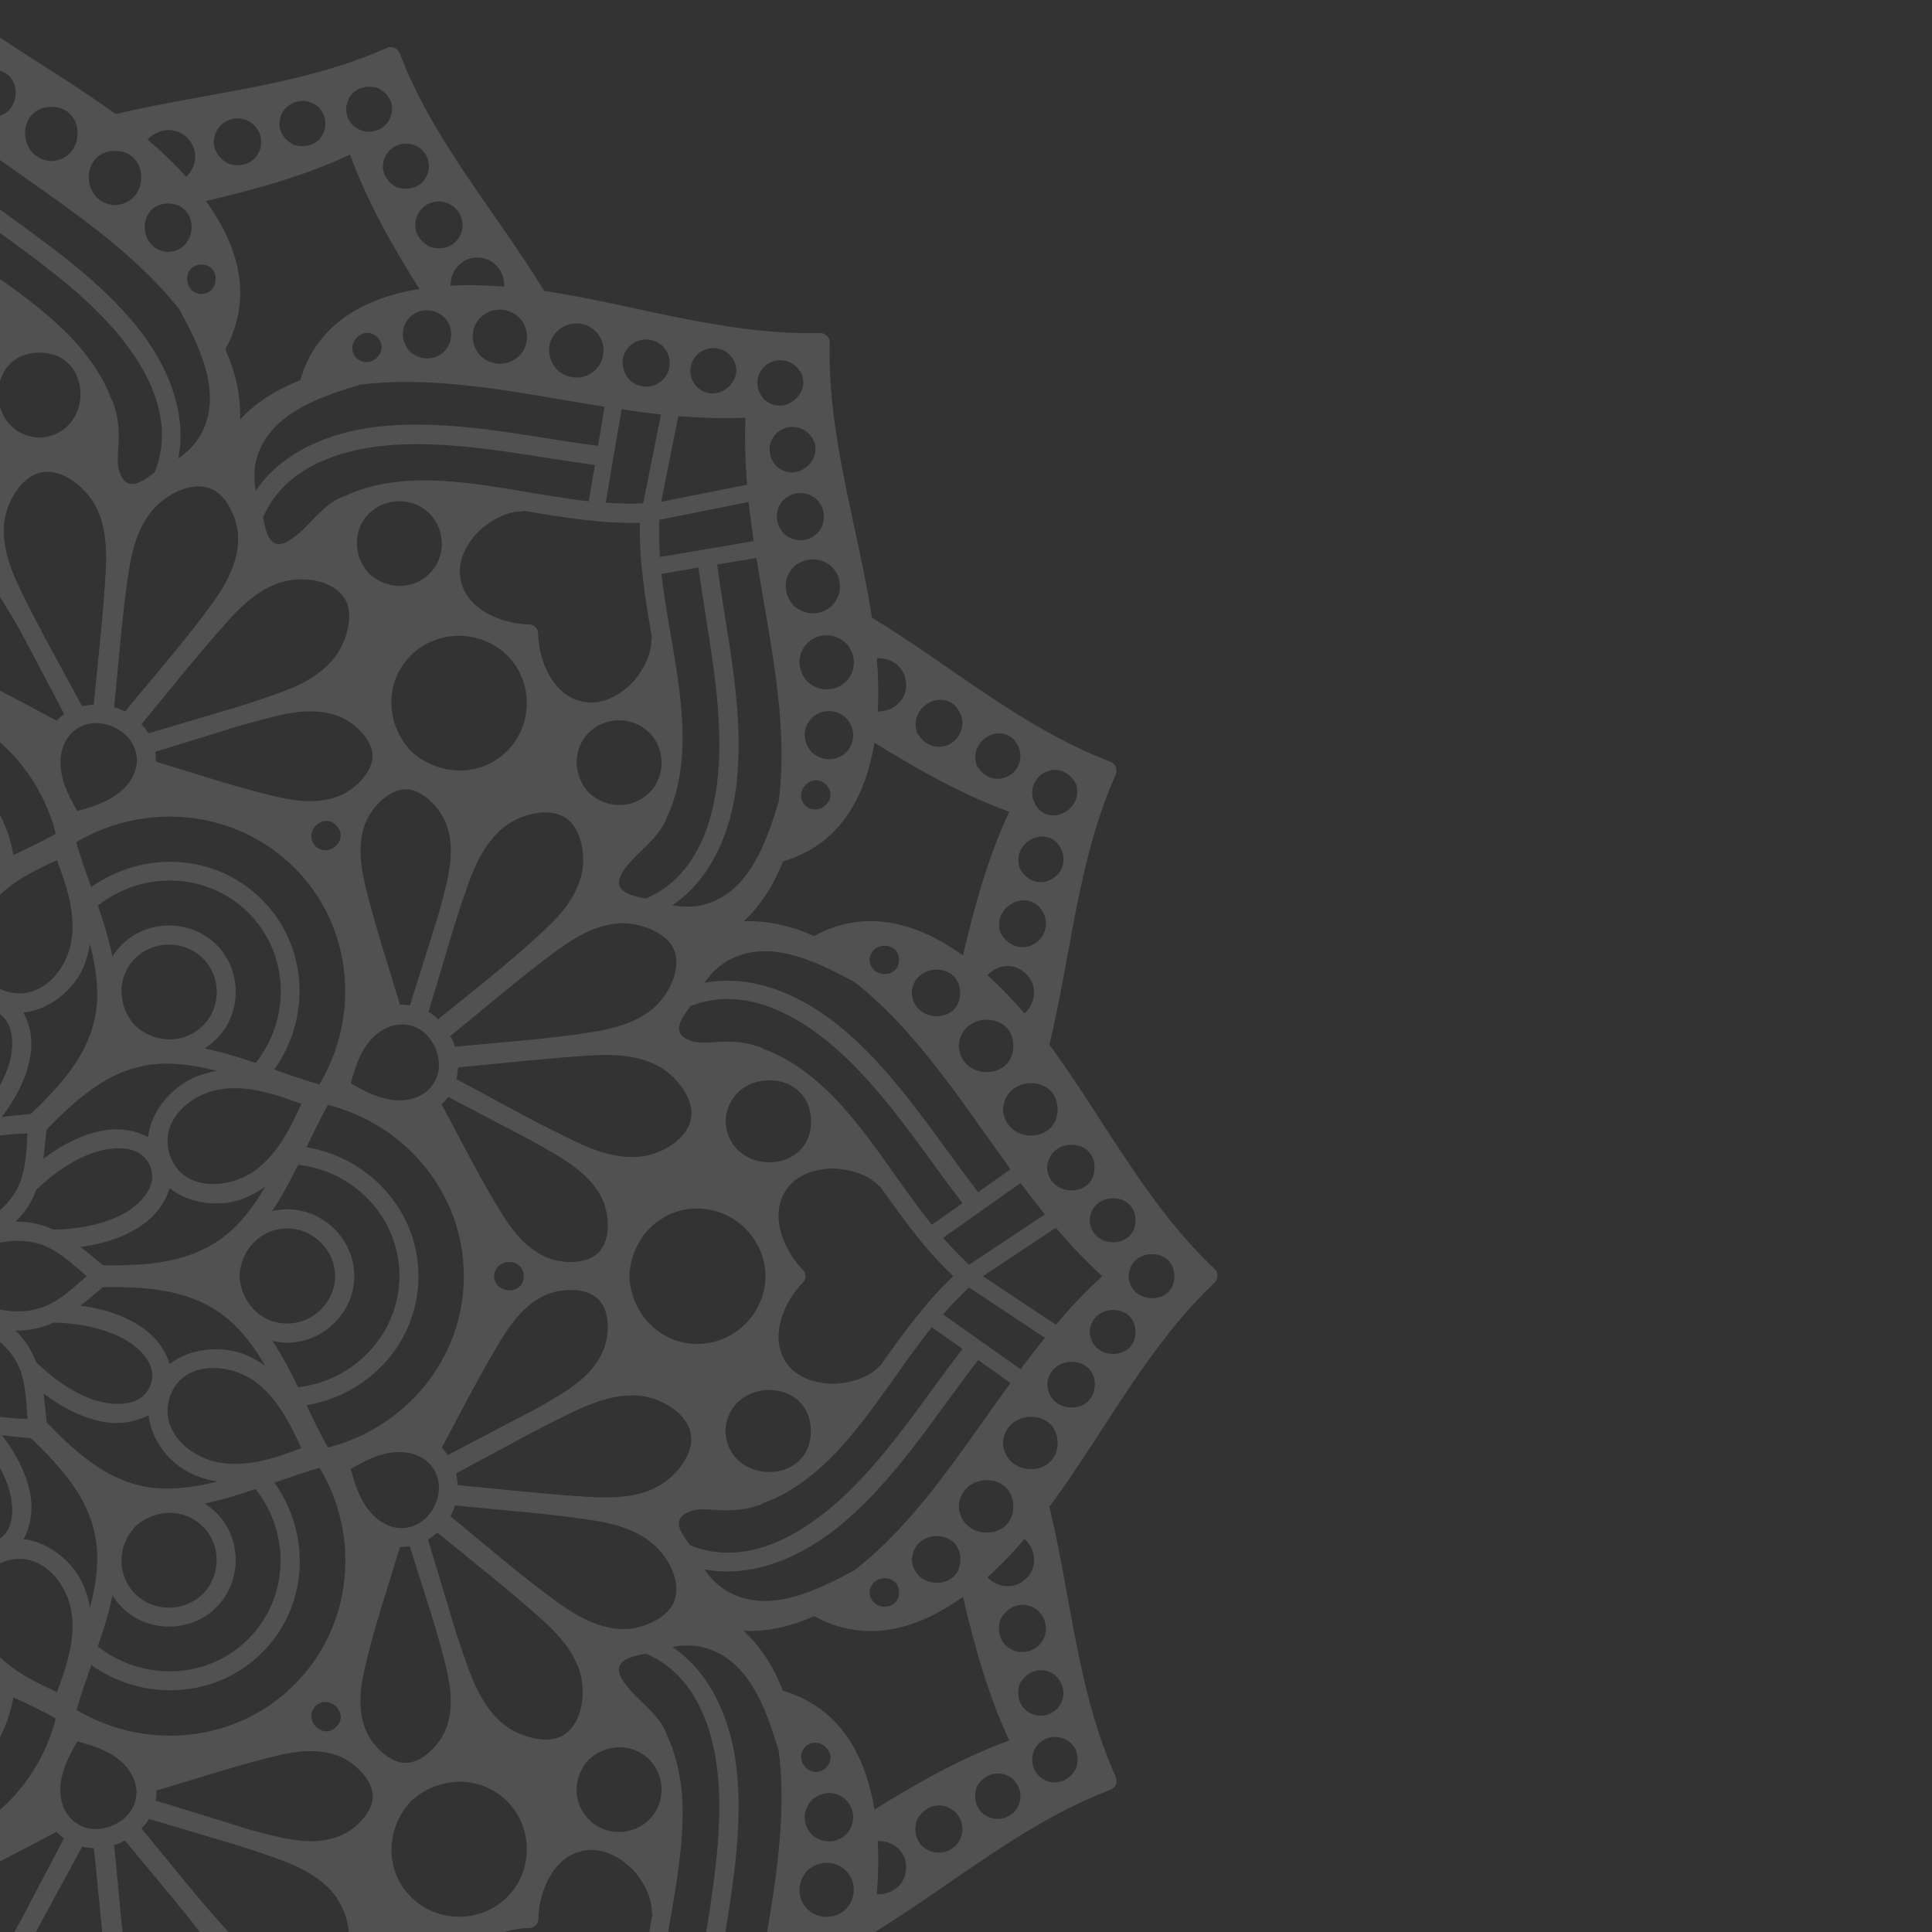 <?xml version="1.0" encoding="iso-8859-1"?>
<!-- Generator: Adobe Illustrator 19.0.0, SVG Export Plug-In . SVG Version: 6.00 Build 0)  -->
<svg version="1.1" id="Capa_1" xmlns="http://www.w3.org/2000/svg" xmlns:xlink="http://www.w3.org/1999/xlink" x="0px" y="0px"
	 viewBox="0 0 512 512" style="enable-background:new 0 0 512 512;" xml:space="preserve">
<rect x="0" y="0" width="512" height="512" fill="#333333" stroke="none"/>
<path opacity="0.15" d="M-30.876 690.361C-30.069 690.361 -29.387 690.113 -28.953 689.617C-11.829 671.563 10.754 660.519 30.67 645.939C54.494 651.709 79.621 653.322 102.266 663.373C103.879 664.056 105.368 663.497 105.988 661.884C114.86 638.805 131.426 619.944 144.206 599.098C168.651 595.437 192.413 587.31 217.354 587.93C218.719 587.992 219.897 586.751 219.897 585.387C219.215 560.508 227.342 536.808 231.065 512.487C252.035 499.769 270.958 483.204 294.099 474.394C295.713 473.773 296.333 472.284 295.588 470.671C285.476 448.15 283.863 423.085 278.093 399.323C292.735 379.532 303.84 357.01 321.894 339.887C322.887 338.956 322.887 337.219 321.894 336.288C303.778 319.227 292.672 296.706 278.093 276.852C283.863 253.09 285.538 228.087 295.588 205.504C296.271 203.891 295.713 202.402 294.099 201.782C270.958 192.972 252.035 176.407 231.065 163.688C227.342 139.368 219.215 115.668 219.897 90.789C219.959 89.424 218.719 88.245 217.354 88.245C192.413 88.927 168.589 80.8 144.206 77.078C131.426 56.169 114.798 37.309 105.988 14.291C105.368 12.678 103.879 12.058 102.266 12.802C79.621 22.853 54.556 24.528 30.67 30.236C10.816 15.842 -11.829 4.799 -28.953 -13.255C-29.387 -13.752 -30.069 -14 -30.752 -14C-30.752 -14 -30.814 -14 -30.876 -14H-31V690.361H-30.876ZM-15.862 668.709C-23.741 668.709 -23.679 657.045 -15.862 656.611C-8.107 656.983 -8.044 668.709 -15.862 668.709ZM-10.092 433.136C-9.285 435.245 -8.169 437.169 -6.928 438.844C-10.154 436.982 -13.194 434.873 -15.986 432.453C-26.905 422.899 -28.084 409.622 -27.774 395.973C-26.099 393.987 -24.424 392.002 -22.935 390.079C-22.128 396.159 -20.205 402.239 -16.606 407.078C-14.373 410.056 -11.023 412.538 -7.362 413.593C-11.581 418.928 -12.511 426.932 -10.092 433.136ZM-14.869 400.129C-17.351 394.794 -18.281 388.838 -18.405 383.068C-18.405 383.006 -18.405 382.944 -18.405 382.944C-17.041 379.966 -16.172 376.678 -16.296 372.955C-13.752 375.623 -10.898 377.298 -7.796 378.415C-7.734 378.477 -7.672 378.601 -7.61 378.663C-3.826 382.572 -0.662 386.977 1.448 392.002C3.619 397.089 4.984 405.837 -1.53 408.567C-7.424 410.925 -12.636 404.845 -14.869 400.129ZM-7.424 262.831C-10.96 263.824 -14.187 266.181 -16.42 269.035C-20.143 273.874 -22.066 280.078 -22.935 286.283C-24.486 284.297 -26.099 282.374 -27.774 280.389C-28.022 266.739 -26.843 253.525 -15.986 243.908C-13.194 241.426 -10.154 239.379 -6.928 237.456C-8.045 239.007 -8.975 240.62 -9.782 242.481C-12.387 248.747 -11.767 257.247 -7.424 262.831ZM-18.405 293.293C-18.281 287.896 -17.413 282.56 -15.365 277.535C-13.318 272.447 -8.044 265.25 -1.53 267.918C4.364 270.338 3.805 278.279 2.006 283.181C0.021 288.702 -3.577 293.604 -7.61 297.76C-7.672 297.822 -7.734 297.947 -7.796 298.009C-10.836 299.125 -13.69 300.863 -16.296 303.468C-16.172 299.684 -17.041 296.458 -18.405 293.48C-18.405 293.417 -18.405 293.355 -18.405 293.293ZM172.746 168.899C172.683 169.148 172.621 169.396 172.621 169.644C172.621 173.242 170.76 177.151 168.03 180.439C164.804 183.976 160.275 186.457 155.994 186.147C146.998 185.527 142.717 175.538 142.593 167.783C142.593 166.542 141.538 165.549 140.298 165.487C132.48 165.363 122.492 161.082 121.871 152.148C121.561 147.743 124.105 143.152 127.827 139.926C131.053 137.258 134.838 135.521 138.374 135.521C138.622 135.521 138.871 135.459 139.119 135.397C149.232 137.134 159.282 138.809 169.581 138.561C169.333 148.798 171.07 158.849 172.746 168.899ZM247.506 282.002C254.579 290.998 261.031 300.552 267.794 309.859C264.94 311.906 262.086 313.891 259.232 315.939C247.94 301.359 238.076 285.29 223.868 273.13C213.445 264.196 200.044 257.93 186.643 260.473C188.318 258.178 190.179 256.13 192.785 254.641C203.704 248.375 216.547 254.952 226.35 260.163C234.663 266.615 241.86 274.867 247.506 282.002ZM230.444 254.393C230.693 249.368 238.262 249.368 238.262 254.393C238.262 259.419 230.693 259.357 230.444 254.393ZM271.764 257.93C275.115 261.032 274.556 265.809 271.516 268.601C268.538 265.126 265.25 261.652 261.652 258.426C264.319 255.634 268.662 255.014 271.764 257.93ZM276.728 242.419C278.031 245.583 276.48 249.244 273.315 250.547C269.903 251.911 266.739 250.174 265.126 247.196C262.706 239.689 273.502 234.788 276.728 242.419ZM268.538 277.163C268.538 286.469 254.579 286.407 254.082 277.163C254.579 267.98 268.538 267.856 268.538 277.163ZM241.612 263.141C242.046 254.952 254.455 254.827 254.455 263.141C254.517 271.393 242.108 271.331 241.612 263.141ZM271.764 418.494C268.662 421.348 264.319 420.727 261.652 417.998C265.25 414.771 268.538 411.297 271.516 407.823C274.556 410.553 275.177 415.392 271.764 418.494ZM276.728 433.942C275.425 437.106 271.764 438.658 268.538 437.355C265.126 435.928 264.071 432.453 265.126 429.165C266.615 426.373 269.469 424.574 272.757 425.567C276.293 426.621 278.093 430.592 276.728 433.942ZM254.082 399.199C254.579 390.017 268.538 389.893 268.538 399.199C268.538 408.505 254.579 408.443 254.082 399.199ZM254.517 413.282C254.517 421.596 242.108 421.472 241.674 413.282C242.108 405.031 254.517 404.969 254.517 413.282ZM247.506 394.422C241.86 401.556 234.663 409.808 226.35 416.198C216.547 421.41 203.704 427.986 192.785 421.72C190.179 420.231 188.318 418.184 186.643 415.888C200.044 418.432 213.445 412.166 223.868 403.232C238.014 391.133 247.878 375.065 259.232 360.423C262.086 362.47 264.94 364.455 267.794 366.503C261.031 375.809 254.579 385.364 247.506 394.422ZM238.262 422.03C238.262 427.056 230.693 427.056 230.444 422.03C230.693 417.005 238.262 416.943 238.262 422.03ZM176.716 459.814C176.654 459.566 176.592 459.255 176.468 459.007C175.351 456.526 173.676 454.602 171.939 452.865C171.505 452.369 171.008 451.872 170.512 451.438C168.651 449.639 166.79 447.902 165.301 445.73C161.454 440.209 167.038 439.03 171.132 438.223C186.085 444.551 190.427 462.171 190.614 477.061C190.862 493.503 187.263 509.633 185.092 525.888C181.804 525.33 178.577 524.772 175.289 524.213C176.84 510.378 180.501 496.729 180.873 482.645C181.121 475.014 180.066 466.7 176.716 459.814ZM169.643 537.862C159.344 537.552 149.294 539.289 139.181 541.027C138.933 540.965 138.685 540.903 138.436 540.903C134.838 540.903 130.867 539.041 127.641 536.311C124.105 533.085 121.623 528.618 121.933 524.275C122.554 515.341 132.542 511.06 140.36 510.936C141.601 510.936 142.593 509.882 142.655 508.641C142.779 500.823 147.06 490.897 156.056 490.276C160.461 489.966 165.052 492.51 168.341 496.17C171.008 499.396 172.746 503.181 172.746 506.717C172.746 506.966 172.808 507.214 172.87 507.462C171.07 517.575 169.333 527.563 169.643 537.862ZM47.235 554.8C49.53 556.475 51.578 558.336 53.067 560.88C59.333 571.799 52.757 584.58 47.545 594.321C41.093 602.572 32.841 609.769 25.644 615.415C16.586 622.488 7.032 628.878 -2.337 635.64C-4.384 632.786 -6.431 629.933 -8.417 627.079C6.225 615.787 22.356 605.984 34.516 591.839C43.512 581.478 49.841 568.139 47.235 554.8ZM55.672 546.921C50.461 548.782 43.761 545.121 40.472 541.337C36.75 536.994 35.137 531.224 34.268 525.702C32.283 513.604 31.538 501.196 30.235 488.973C30.794 488.787 31.29 488.601 31.848 488.415C31.786 488.415 32.345 488.105 33.089 487.733C40.72 497.039 48.724 506.221 55.859 515.838C59.581 520.925 63.18 526.881 63.117 533.395C63.056 538.049 60.636 545.121 55.672 546.921ZM16.276 477.123C15.035 471.602 17.765 466.204 20.495 461.489C25.582 462.854 31.042 464.653 34.144 469.058C38.177 474.766 35.943 481.404 29.429 483.948C23.535 486.244 17.641 483.328 16.276 477.123ZM25.272 542.454C22.852 546.983 16.586 552.504 10.816 551.201C5.357 549.961 1.634 543.074 1.138 538.049C0.455 531.968 2.627 525.95 5.232 520.553C6.908 517.078 8.645 513.666 10.444 510.254C14.229 503.305 18.013 496.294 21.798 489.346C22.79 489.594 23.845 489.718 24.9 489.78C25.954 501.134 27.319 512.487 28.002 523.841C28.374 530.045 28.312 536.808 25.272 542.454ZM8.21 397.214C7.404 391.071 4.364 385.364 0.517 380.338C2.999 380.648 5.543 380.897 8.21 381.145C17.331 389.893 25.83 399.447 25.768 412.848C25.768 417.377 24.962 421.782 23.845 426.125C23.535 424.202 23.038 422.34 22.232 420.417C19.626 414.089 13.174 408.691 6.225 407.885C8.024 404.721 8.645 400.75 8.21 397.214ZM6.163 268.353C12.926 267.608 19.254 262.707 21.984 256.565C22.914 254.455 23.473 252.346 23.845 250.174C24.962 254.517 25.768 258.984 25.768 263.513C25.83 276.914 17.331 286.469 8.148 295.217C5.543 295.465 2.937 295.713 0.455 296.023C4.178 291.122 7.218 285.476 8.086 279.52C8.707 275.86 8.086 271.641 6.163 268.353ZM29.491 192.413C35.323 194.647 38.177 200.727 34.889 206.311C31.91 211.398 26.017 213.446 20.495 214.935C17.889 210.467 15.469 205.628 16.152 200.355C17.02 193.592 22.976 189.932 29.491 192.413ZM11.188 167.659C9.265 163.998 7.404 160.4 5.605 156.677C2.813 151.031 0.393 144.765 1.138 138.375C1.696 133.349 5.357 126.463 10.816 125.222C16.586 123.919 22.852 129.441 25.272 133.97C28.188 139.368 28.312 145.758 28.002 151.776C27.319 163.44 25.954 175.104 24.838 186.768C23.783 186.768 22.728 186.954 21.736 187.14C18.199 180.625 14.663 174.111 11.188 167.659ZM77.945 229.887C93.394 245.211 95.627 269.035 84.646 287.399C80.675 286.283 76.705 284.856 72.672 283.429C82.475 269.717 81.668 250.671 69.384 238.386C57.037 226.04 37.928 225.358 24.155 235.098C22.728 231.127 21.301 227.157 20.185 223.186C38.673 212.267 62.497 214.562 77.945 229.887ZM89.547 465.273C93.642 466.762 98.792 471.478 98.792 476.069C98.792 480.226 94.387 484.568 90.726 486.244C85.391 488.725 79.311 488.105 73.727 486.802C71.121 486.182 68.577 485.561 65.972 484.817C65.289 484.631 64.669 484.444 63.986 484.196C56.417 481.839 48.848 479.481 41.279 477.186C41.403 476.317 41.465 475.386 41.465 474.518C51.888 471.416 62.311 468.003 72.858 465.398C78.256 464.033 84.15 463.288 89.547 465.273ZM83.591 452.121C87.314 448.708 92.712 454.106 89.113 457.642C85.577 461.241 80.179 455.843 83.591 452.121ZM54.184 277.845C55.3 277.163 56.355 276.356 57.348 275.363C64.172 268.601 64.172 257.123 57.348 250.36C50.523 243.598 39.107 243.536 32.283 250.36C31.29 251.353 30.483 252.408 29.801 253.525C28.87 248.996 27.506 244.466 25.954 239.999C37.742 230.631 54.99 231.065 65.847 241.923C76.705 252.78 77.139 269.904 67.771 281.692C63.242 280.141 58.775 278.776 54.184 277.845ZM79.869 292.549C76.891 299.125 73.478 305.95 67.522 310.231C60.698 315.194 48.414 315.877 45.063 306.26C42.023 297.45 49.841 290.315 57.844 288.764C65.351 287.399 72.858 289.943 79.869 292.549ZM53.749 271.827C48.662 276.79 40.969 276.542 35.819 271.827C31.166 266.739 30.794 258.984 35.819 253.959C40.72 249.12 48.848 249.12 53.749 253.959C58.651 258.798 58.713 266.988 53.749 271.827ZM44.195 281.878C48.724 281.878 53.191 282.684 57.534 283.801C55.611 284.111 53.687 284.608 51.826 285.414C45.498 288.02 40.038 294.41 39.231 301.359C36.005 299.56 32.035 298.939 28.436 299.436C22.294 300.242 16.524 303.282 11.499 307.067C11.809 304.585 12.057 302.041 12.305 299.436C21.177 290.253 30.732 281.816 44.195 281.878ZM44.939 314.884C50.275 319.103 58.34 320.033 64.544 317.614C66.654 316.807 68.577 315.691 70.314 314.45C68.453 317.614 66.344 320.716 63.862 323.508C54.245 334.365 40.907 335.544 27.257 335.296C25.272 333.621 23.287 331.945 21.301 330.456C27.444 329.65 33.524 327.789 38.363 324.128C41.403 321.895 43.885 318.544 44.939 314.884ZM76.146 325.555C83.033 325.555 88.803 331.325 88.803 338.15C88.803 345.036 83.033 350.744 76.146 350.744C69.011 350.744 63.8 345.036 63.49 338.15C63.738 331.325 69.011 325.555 76.146 325.555ZM27.257 341.128C40.969 340.88 54.184 342.058 63.862 352.916C66.344 355.708 68.453 358.748 70.314 361.974C68.763 360.857 67.088 359.926 65.289 359.12C59.023 356.514 50.523 357.134 44.939 361.477C43.947 357.941 41.527 354.715 38.673 352.543C33.772 348.759 27.567 346.836 21.301 346.029C23.287 344.478 25.272 342.803 27.257 341.128ZM44.195 394.484C30.732 394.546 21.115 386.046 12.367 376.926C12.119 374.32 11.871 371.776 11.561 369.295C16.462 373.017 22.108 375.995 28.126 376.926C31.848 377.484 36.005 376.864 39.355 375.003C40.1 381.765 45.001 388.031 51.206 390.761C53.315 391.692 55.424 392.25 57.596 392.622C53.253 393.739 48.786 394.484 44.195 394.484ZM53.749 404.534C58.651 409.374 58.651 417.501 53.749 422.403C48.91 427.242 40.658 427.304 35.819 422.403C30.856 417.315 31.104 409.684 35.819 404.534C40.969 399.881 48.724 399.571 53.749 404.534ZM29.801 422.775C30.483 423.892 31.29 424.946 32.283 425.939C39.045 432.764 50.585 432.764 57.348 425.939C64.11 419.114 64.172 407.761 57.348 400.936C56.355 399.943 55.3 399.137 54.184 398.454C58.775 397.524 63.242 396.159 67.709 394.608C77.077 406.334 76.643 423.519 65.785 434.377C54.928 445.234 37.68 445.606 25.892 436.3C27.506 431.833 28.87 427.366 29.801 422.775ZM57.844 387.535C49.903 386.046 42.023 378.849 45.063 370.039C48.352 360.485 60.698 361.105 67.522 366.069C73.478 370.411 76.829 377.236 79.869 383.75C72.858 386.48 65.351 388.962 57.844 387.535ZM79 367.62C76.953 363.401 74.781 359.244 72.176 355.335C73.478 355.645 74.781 355.832 76.146 355.832C85.763 355.832 93.89 347.766 93.89 338.15C93.89 328.533 85.825 320.468 76.146 320.468C74.719 320.468 73.416 320.654 72.114 320.964C74.719 317.055 76.891 312.899 79 308.68C94.014 310.355 105.864 322.825 105.864 338.15C105.802 353.474 93.952 365.944 79 367.62ZM110.89 338.212C110.89 320.84 97.861 306.819 81.234 304.027C83.033 300.242 84.894 296.458 86.88 292.797C107.726 298.071 122.926 316.497 122.926 338.212C122.926 359.926 107.664 378.353 86.88 383.626C84.832 379.966 83.033 376.181 81.234 372.397C97.923 369.605 110.89 355.583 110.89 338.212ZM100.591 273.502C106.361 269.469 112.999 271.703 115.543 278.155C117.838 284.111 114.923 289.943 108.656 291.308C103.135 292.549 97.675 289.819 92.96 287.089C94.325 282.002 96.124 276.604 100.591 273.502ZM96.744 218.347C98.233 214.252 102.948 209.165 107.54 209.165C111.696 209.165 116.039 213.57 117.776 217.23C120.258 222.504 119.638 228.584 118.335 234.167C117.714 236.711 117.032 239.317 116.349 241.861C116.163 242.543 115.915 243.164 115.729 243.846C113.371 251.353 111.014 258.922 108.656 266.429C107.788 266.305 106.857 266.243 105.988 266.243C102.886 255.882 99.412 245.459 96.868 234.974C95.565 229.576 94.759 223.682 96.744 218.347ZM107.602 384.929C114.364 385.798 118.025 391.754 115.543 398.206C113.309 403.976 107.167 406.892 101.583 403.604C96.434 400.626 94.387 394.732 92.96 389.272C97.427 386.666 102.328 384.247 107.602 384.929ZM115.481 431.647C115.543 431.895 115.605 432.081 115.667 432.329C116.536 435.307 117.342 438.285 118.087 441.325C119.452 446.723 120.258 452.617 118.273 457.953C116.784 462.047 112.069 467.197 107.477 467.197C103.321 467.197 98.978 462.854 97.241 459.193C94.759 453.92 95.317 447.84 96.62 442.256C99.102 431.399 102.762 420.727 105.988 409.994C106.857 409.994 107.788 409.932 108.594 409.808C110.952 417.129 113.247 424.388 115.481 431.647ZM97.799 524.337C102.328 520.181 109.277 519.87 113.806 524.337C118.149 528.68 118.149 535.939 113.806 540.282C109.463 544.625 102.142 544.687 97.799 540.282C93.332 535.753 93.58 528.866 97.799 524.337ZM109.463 503.243C101.832 496.232 102.018 484.693 108.904 477.372C116.101 470.671 127.269 470.237 134.404 477.372C141.352 484.32 141.352 495.86 134.404 502.747C127.641 509.509 116.474 509.695 109.463 503.243ZM133.783 457.208C129.068 453.548 126.338 448.088 124.291 442.628C123.236 439.774 122.243 436.858 121.251 433.88C120.941 432.888 120.63 431.895 120.32 430.902C118.025 423.271 115.729 415.64 113.434 408.009C114.302 407.45 115.109 406.83 115.915 406.148C124.973 413.593 134.28 420.851 143.027 428.669C147.494 432.639 151.962 437.293 153.699 443.187C155.25 448.398 154.505 456.464 149.418 459.752C145.013 462.606 137.568 460.124 133.783 457.208ZM117.032 383.688C122.181 374.134 127.145 364.331 132.791 355.025C135.52 350.558 138.871 346.153 143.586 343.671C147.805 341.438 155.064 340.817 158.6 344.354C161.888 347.642 161.516 354.219 159.717 358.251C157.483 363.277 153.078 366.751 148.487 369.605C146.068 371.094 143.648 372.521 141.104 373.886C140.67 374.134 140.236 374.382 139.739 374.568C132.729 378.229 125.718 381.889 118.707 385.612C118.273 384.991 117.652 384.309 117.032 383.688ZM130.929 338.212C131.177 333.186 138.809 333.186 138.809 338.212C138.809 343.237 131.24 343.175 130.929 338.212ZM158.6 331.945C155.312 335.234 148.673 334.923 144.641 333.124C139.615 330.891 136.079 326.548 133.225 322.019C127.331 312.588 122.305 302.476 117.032 292.673C117.714 292.053 118.273 291.37 118.769 290.688C125.532 294.224 132.232 297.76 138.995 301.297C139.491 301.545 139.987 301.855 140.546 302.103C143.027 303.468 145.447 304.895 147.867 306.322C152.396 309.052 156.739 312.34 159.282 317.055C161.454 321.15 162.136 328.409 158.6 331.945ZM116.101 270.152C115.605 269.655 115.047 269.159 114.426 268.725C114.178 268.539 113.868 268.353 113.558 268.166C115.729 260.908 117.901 253.649 120.072 246.39C120.134 246.266 120.134 246.08 120.196 245.955C121.375 242.109 122.678 238.324 123.981 234.54C125.904 229.142 128.448 223.682 132.853 219.774C136.885 216.237 144.33 213.694 149.48 216.486C154.381 219.215 155.312 227.529 154.009 232.244C152.396 238.2 148.239 242.853 143.772 246.948C134.962 255.2 125.346 262.583 116.101 270.152ZM134.9 198.493C127.889 206.125 116.287 205.876 108.904 199.052C102.204 191.917 101.77 180.749 108.904 173.677C115.853 166.728 127.455 166.79 134.404 173.677C141.166 180.377 141.352 191.483 134.9 198.493ZM113.806 152.024C109.277 156.491 102.39 156.243 97.799 152.024C93.642 147.495 93.332 140.546 97.799 136.079C102.142 131.736 109.463 131.736 113.806 136.079C118.149 140.422 118.211 147.743 113.806 152.024ZM98.73 200.355C98.73 204.511 94.387 208.854 90.664 210.592C85.329 213.073 79.248 212.515 73.665 211.212C62.745 208.73 52.012 205.07 41.341 201.844C41.341 200.975 41.279 200.044 41.155 199.238C48.476 197.004 55.735 194.709 63.056 192.475C63.304 192.413 63.49 192.351 63.738 192.289C66.716 191.421 69.756 190.614 72.734 189.87C78.132 188.505 84.026 187.76 89.423 189.683C93.58 191.11 98.73 195.826 98.73 200.355ZM83.591 224.241C80.179 220.518 85.577 215.121 89.113 218.719C92.712 222.317 87.314 227.653 83.591 224.241ZM9.575 315.318C9.637 315.256 9.762 315.194 9.824 315.132C13.732 311.348 18.137 308.183 23.163 306.074C28.25 303.965 37.06 302.538 39.79 309.052C42.209 314.946 36.129 320.158 31.414 322.329C26.078 324.811 20.122 325.741 14.291 325.865C14.229 325.865 14.166 325.865 14.166 325.865C11.188 324.5 7.9 323.694 4.116 323.756C6.784 321.274 8.459 318.42 9.575 315.318ZM14.104 331.263C17.331 333.124 20.122 335.73 22.976 338.212C20.309 340.507 17.765 342.927 14.787 344.726C9.637 347.89 4.054 348.138 -1.716 346.649C-9.161 344.788 -15.738 340.817 -22.872 338.15C-15.738 335.482 -9.099 331.511 -1.716 329.65C3.743 328.347 9.203 328.409 14.104 331.263ZM14.166 350.496C14.229 350.496 14.229 350.496 14.291 350.496C19.75 350.62 25.086 351.489 30.111 353.536C35.199 355.583 42.458 360.857 39.79 367.309C37.37 373.203 29.367 372.583 24.465 370.846C18.944 368.86 14.042 365.262 9.824 361.229C9.762 361.167 9.637 361.105 9.575 361.043C8.459 358.003 6.721 355.149 4.116 352.605C7.9 352.667 11.188 351.861 14.166 350.496ZM24.217 441.263C37.991 451.004 57.099 450.259 69.446 437.975C81.792 425.691 82.475 406.582 72.734 392.933C76.705 391.506 80.675 390.141 84.708 388.962C95.689 407.326 93.394 431.088 78.008 446.475C62.621 461.861 38.735 464.095 20.309 453.175C21.363 449.205 22.79 445.234 24.217 441.263ZM60.636 512.115C52.57 503.305 45.125 493.751 37.494 484.568C37.991 484.072 38.487 483.514 38.921 482.893C39.107 482.645 39.293 482.335 39.48 482.025C46.739 484.196 54.059 486.368 61.318 488.539C61.442 488.601 61.629 488.601 61.753 488.663C65.599 489.842 69.384 491.083 73.168 492.448C78.628 494.371 84.088 496.915 87.934 501.258C91.471 505.29 94.076 512.736 91.222 517.823C88.493 522.724 80.117 523.593 75.402 522.29C69.446 520.677 64.731 516.582 60.636 512.115ZM77.201 533.52C79.373 535.009 81.11 536.87 82.909 538.731C83.405 539.227 83.902 539.724 84.398 540.22C86.197 541.957 88.058 543.57 90.54 544.687C90.85 544.811 91.098 544.873 91.347 544.935C98.233 548.223 106.547 549.278 114.302 549.092C128.386 548.72 142.097 545.121 155.994 543.57C156.553 546.797 157.111 550.085 157.669 553.311C141.414 555.482 125.159 559.081 108.718 558.833C93.766 558.584 76.084 554.304 69.694 539.414C70.439 535.195 71.679 529.735 77.201 533.52ZM172.063 482.211C167.72 486.554 160.399 486.616 156.056 482.211C151.589 477.682 151.837 470.795 156.056 466.266C160.585 462.109 167.534 461.799 172.063 466.266C176.406 470.671 176.406 477.868 172.063 482.211ZM166.045 431.709C159.469 431.957 153.451 428.669 148.301 425.008C138.312 417.873 128.944 409.622 119.39 401.867C119.576 401.494 119.824 401.06 119.948 400.626C120.196 400.067 120.382 399.509 120.506 398.951C132.48 400.192 144.579 400.998 156.491 402.797C162.012 403.604 167.658 405.031 172.187 408.443C176.468 411.669 180.811 418.618 178.702 424.264C177.026 428.855 170.45 431.523 166.045 431.709ZM174.235 393.987C168.837 396.903 162.385 397.027 156.366 396.717C144.641 396.035 132.915 394.67 121.251 393.553C121.251 392.498 121.065 391.506 120.879 390.451C127.393 386.977 133.907 383.44 140.36 379.966C144.02 378.043 147.681 376.181 151.403 374.382C157.111 371.652 163.377 369.233 169.768 369.915C174.855 370.473 181.742 374.134 182.982 379.594C184.347 385.302 178.826 391.568 174.235 393.987ZM209.226 362.222C203.332 355.459 207.365 345.347 212.825 339.825C213.693 338.956 213.693 337.529 212.825 336.599C207.365 331.015 203.332 320.964 209.226 314.202C211.894 311.099 216.547 309.61 221.138 309.672C225.667 309.921 230.01 311.348 232.74 314.077C232.926 314.264 233.112 314.388 233.298 314.512C239.254 322.887 245.148 331.201 252.655 338.212C245.148 345.222 239.192 353.598 233.298 361.912C233.112 362.036 232.926 362.16 232.74 362.346C230.134 364.952 226.039 366.379 221.759 366.689C216.919 366.875 212.018 365.448 209.226 362.222ZM214.872 379.221C214.934 393.801 192.909 393.677 192.227 379.221C192.971 364.828 214.872 364.642 214.872 379.221ZM192.289 297.14C192.971 282.746 214.872 282.56 214.934 297.14C214.934 311.72 192.971 311.596 192.289 297.14ZM202.836 338.212C202.836 347.766 195.081 355.77 185.526 356.142C175.227 356.576 167.162 348.263 166.79 338.212C167.1 328.471 174.731 320.22 184.782 320.282C194.584 320.282 202.836 328.347 202.836 338.212ZM182.982 400.502C185.712 399.509 189.373 400.254 192.227 400.254C195.453 400.254 198.493 399.881 201.533 398.765C201.843 398.641 202.091 398.516 202.277 398.33C210.405 395.476 217.726 389.334 223.496 382.82C232.12 373.079 238.82 361.85 246.948 351.737C249.677 353.66 252.345 355.583 255.075 357.445C245.769 369.605 237.393 382.572 226.66 393.553C215.554 404.907 199.237 416.074 182.982 409.56C182.92 409.498 182.858 409.436 182.796 409.374C180.625 406.458 177.523 402.425 182.982 400.502ZM249.926 348.325C252.097 345.843 254.393 343.423 256.812 341.19C263.513 345.657 270.213 350.062 276.914 354.529C274.742 357.259 272.571 360.05 270.461 362.842C263.575 358.003 256.75 353.164 249.926 348.325ZM260.473 338.212C266.925 333.931 273.377 329.65 279.83 325.369C283.676 329.898 287.709 334.179 292.114 338.212C287.709 342.244 283.614 346.525 279.83 351.054C273.315 346.773 266.925 342.493 260.473 338.212ZM256.812 335.172C254.393 332.938 252.097 330.519 249.926 328.037C256.75 323.198 263.637 318.358 270.461 313.519C272.571 316.311 274.68 319.103 276.914 321.833C270.213 326.3 263.513 330.705 256.812 335.172ZM226.66 282.746C237.393 293.728 245.769 306.694 255.075 318.855C252.345 320.778 249.677 322.701 246.948 324.562C238.82 314.45 232.12 303.22 223.496 293.48C217.726 287.027 210.405 280.823 202.277 277.969C202.091 277.783 201.843 277.659 201.533 277.535C198.493 276.418 195.453 276.046 192.227 276.046C189.311 276.046 185.712 276.79 182.982 275.798C177.523 273.812 180.687 269.78 182.858 266.802C182.92 266.739 182.982 266.677 182.982 266.615C199.237 260.225 215.616 271.393 226.66 282.746ZM183.044 296.83C181.804 302.289 174.917 305.95 169.83 306.508C163.687 307.191 157.669 305.019 152.272 302.414C148.797 300.738 145.323 299.001 141.911 297.264C134.9 293.48 127.889 289.695 120.941 285.972C121.189 284.98 121.313 283.925 121.375 282.87C132.791 281.816 144.144 280.513 155.56 279.768C161.826 279.334 168.589 279.396 174.297 282.436C178.826 284.794 184.347 291.06 183.044 296.83ZM173.118 267.236C168.713 270.958 162.943 272.509 157.421 273.44C145.261 275.425 132.853 276.17 120.568 277.411C120.382 276.852 120.196 276.356 120.01 275.798C120.01 275.86 119.7 275.301 119.327 274.557C128.696 266.988 137.878 258.984 147.557 251.911C152.644 248.189 158.6 244.653 165.176 244.653C169.83 244.715 176.964 247.072 178.764 252.036C180.625 257.247 176.902 264.01 173.118 267.236ZM171.132 238.138C166.976 237.332 161.516 236.091 165.301 230.631C166.79 228.46 168.713 226.722 170.512 224.923C171.008 224.427 171.505 223.993 172.001 223.434C173.738 221.635 175.351 219.774 176.468 217.354C176.592 217.044 176.654 216.796 176.716 216.548C180.066 209.661 181.059 201.409 180.873 193.654C180.501 179.633 176.84 165.983 175.289 152.086C178.577 151.528 181.804 150.969 185.092 150.411C187.263 166.604 190.924 182.797 190.614 199.238C190.365 214.19 186.085 231.81 171.132 238.138ZM172.063 210.095C167.534 214.562 160.647 214.314 156.056 210.095C151.899 205.566 151.589 198.617 156.056 194.15C160.399 189.808 167.72 189.808 172.063 194.15C176.406 198.431 176.468 205.752 172.063 210.095ZM155.994 132.853C142.097 131.302 128.386 127.704 114.302 127.331C106.547 127.145 98.233 128.138 91.347 131.488C91.098 131.55 90.788 131.612 90.54 131.736C88.058 132.853 86.135 134.466 84.336 136.265C83.84 136.7 83.343 137.196 82.909 137.692C81.11 139.554 79.373 141.415 77.201 142.904C71.679 146.75 70.501 141.229 69.694 137.134C76.084 122.244 93.766 117.901 108.718 117.715C125.221 117.467 141.414 121.065 157.669 123.237C157.111 126.339 156.553 129.565 155.994 132.853ZM74.657 154.258C79.931 152.707 87.996 153.451 91.284 158.538C94.138 163.005 91.657 170.45 88.741 174.173C85.08 178.888 79.621 181.618 74.099 183.603C71.183 184.658 68.267 185.651 65.351 186.581C64.358 186.892 63.366 187.202 62.373 187.512C54.68 189.808 47.049 192.041 39.355 194.337C38.797 193.468 38.177 192.661 37.494 191.917C45.001 182.859 52.26 173.615 60.078 164.929C64.048 160.462 68.701 156.057 74.657 154.258ZM56.355 159.779C49.158 169.768 40.907 179.074 33.151 188.567C32.779 188.381 32.345 188.132 31.91 188.008C31.352 187.76 30.794 187.574 30.235 187.45C31.476 175.538 32.283 163.44 34.082 151.59C34.95 146.068 36.315 140.484 39.79 135.955C43.016 131.674 50.027 127.393 55.672 129.441C60.264 131.116 62.931 137.692 63.117 142.097C63.304 148.674 60.078 154.63 56.355 159.779ZM53.067 115.419C51.578 117.963 49.53 119.886 47.235 121.499C49.841 108.16 43.512 94.821 34.516 84.46C22.356 70.377 6.225 60.512 -8.417 49.283C-6.369 46.429 -4.322 43.575 -2.337 40.721C6.97 47.422 16.586 53.874 25.644 60.947C32.841 66.53 41.031 73.789 47.545 81.979C52.819 91.781 59.333 104.562 53.067 115.419ZM-20.577 58.527C-23.059 56.355 -25.478 54.122 -27.712 51.64C-23.245 45.002 -18.778 38.301 -14.311 31.663C-11.581 33.834 -8.789 36.006 -5.935 38.053C-10.836 44.878 -15.676 51.702 -20.577 58.527ZM-11.333 53.377C0.827 62.684 13.856 70.997 24.9 81.669C36.253 92.712 47.545 108.967 40.969 125.222C40.907 125.284 40.844 125.346 40.72 125.408C37.742 127.58 33.71 130.682 31.724 125.222C30.732 122.492 31.476 118.832 31.476 115.978C31.476 112.752 31.104 109.711 29.987 106.671C29.863 106.361 29.739 106.113 29.553 105.927C26.699 97.862 20.495 90.541 13.98 84.771C4.24 76.147 -7.052 69.508 -17.165 61.381C-15.179 58.713 -13.256 56.045 -11.333 53.377ZM10.444 93.457C25.024 93.394 24.9 115.295 10.444 115.978C-4.012 115.295 -4.198 93.457 10.444 93.457ZM0.89 159.593C2.379 162.013 3.805 164.432 5.232 166.914C5.481 167.348 5.729 167.783 5.977 168.279C9.637 175.29 13.36 182.238 17.02 189.249C16.276 189.746 15.655 190.366 15.035 190.986C5.357 185.775 -4.508 180.874 -13.814 175.228C-18.281 172.498 -22.686 169.21 -25.23 164.432C-27.464 160.276 -28.084 153.017 -24.548 149.48C-21.259 146.192 -14.621 146.564 -10.588 148.364C-5.501 150.659 -1.964 155.002 0.89 159.593ZM15.097 227.963C17.703 234.912 20.247 242.419 18.82 249.864C17.331 257.805 10.134 265.623 1.262 262.583C-8.355 259.294 -7.672 247.01 -2.709 240.248C1.634 234.354 8.459 230.941 15.097 227.963ZM-16.42 312.03C-13.938 307.873 -10.588 304.027 -5.935 302.289C-1.778 300.738 2.813 300.614 7.28 300.366C7.032 304.523 6.908 308.804 5.543 312.712C3.805 317.738 0.021 321.274 -4.446 323.942C-10.96 327.727 -18.343 329.588 -25.168 332.69C-22.066 325.865 -20.205 318.482 -16.42 312.03ZM-4.446 352.481C-0.289 354.901 3.557 358.313 5.295 362.904C6.846 367.061 6.97 371.652 7.28 376.057C3.123 375.809 -1.22 375.685 -5.129 374.382C-10.154 372.645 -13.752 368.922 -16.358 364.393C-20.205 357.941 -22.066 350.558 -25.168 343.733C-18.343 346.836 -10.96 348.697 -4.446 352.481ZM1.262 413.779C10.072 410.739 17.269 418.556 18.82 426.497C20.247 433.942 17.703 441.449 15.097 448.398C8.521 445.42 1.634 442.008 -2.647 436.114C-7.672 429.289 -8.355 417.067 1.262 413.779ZM16.958 487.174C13.422 493.875 9.886 500.575 6.349 507.338C6.101 507.834 5.791 508.331 5.543 508.889C4.178 511.371 2.751 513.79 1.324 516.148C-1.406 520.615 -4.694 525.02 -9.471 527.564C-26.285 536.435 -36.646 515.341 -14.497 501.568C-5.004 495.674 5.108 490.711 14.973 485.437C15.593 486.057 16.276 486.678 16.958 487.174ZM10.444 560.384C24.9 561.066 25.086 582.905 10.444 582.905C-4.136 582.967 -4.012 561.066 10.444 560.384ZM14.104 591.591C20.619 585.821 26.823 578.5 29.677 570.434C29.863 570.248 29.987 570 30.111 569.69C31.228 566.65 31.6 563.61 31.6 560.384C31.6 557.468 30.856 553.931 31.848 551.139C33.834 545.68 37.867 548.844 40.907 551.015C40.969 551.077 41.031 551.139 41.093 551.139C47.607 567.332 36.377 583.649 25.024 594.693C13.98 605.364 0.952 613.74 -11.209 622.984C-13.132 620.316 -15.055 617.586 -16.979 614.918C-6.928 606.853 4.364 600.215 14.104 591.591ZM-5.997 638.308C-8.851 640.418 -11.643 642.527 -14.373 644.699C-18.84 638.06 -23.307 631.36 -27.774 624.721C-25.54 622.301 -23.121 620.006 -20.639 617.834C-15.676 624.659 -10.836 631.484 -5.997 638.308ZM-1.902 657.913C-10.03 657.913 -9.968 645.815 -1.902 645.381C6.163 645.815 6.225 657.913 -1.902 657.913ZM13.608 648.111C4.302 648.111 4.364 634.214 13.608 633.717C22.852 634.214 22.914 648.111 13.608 648.111ZM30.483 636.385C21.177 636.385 21.239 622.488 30.483 621.991C39.728 622.488 39.79 636.385 30.483 636.385ZM44.567 609.583C52.819 610.017 52.881 622.426 44.567 622.426C36.253 622.426 36.315 610.079 44.567 609.583ZM49.841 639.673C46.739 643.023 41.899 642.465 39.107 639.425C42.582 636.447 46.118 633.159 49.344 629.56C52.074 632.228 52.694 636.509 49.841 639.673ZM53.377 598.415C58.402 598.663 58.464 606.233 53.377 606.233C48.289 606.233 48.352 598.663 53.377 598.415ZM59.705 583.773C62.373 577.817 63.862 571.551 63.614 565.161C67.957 569.876 73.478 573.226 79.559 575.584C83.964 590.722 96.93 597.423 111.138 599.78C104.003 611.134 97.365 622.798 92.773 635.392C80.551 629.746 67.647 626.148 54.556 623.17C62.993 611.506 67.336 597.733 59.705 583.773ZM94.449 581.478C98.171 578.066 103.569 583.401 99.97 587C96.434 590.536 91.036 585.138 94.449 581.478ZM108.594 583.215C111.2 580.857 115.109 580.671 117.714 583.215C120.196 585.697 120.196 589.792 117.714 592.273C115.233 594.755 111.076 594.755 108.594 592.273C106.051 589.729 106.175 585.759 108.594 583.215ZM65.351 644.574C62.187 645.877 58.464 644.326 57.161 641.162C55.735 637.812 57.534 634.586 60.512 633.035C68.081 630.615 73.044 641.41 65.351 644.574ZM82.413 649.166C79.311 650.406 75.774 648.979 74.533 645.877C73.168 642.589 74.906 639.549 77.759 637.998C85.08 635.765 89.858 646.126 82.413 649.166ZM100.157 653.012C92.836 655.308 88.058 644.885 95.503 641.845C98.606 640.604 102.142 642.031 103.383 645.133C104.748 648.421 103.072 651.461 100.157 653.012ZM109.897 637.874C106.795 639.115 103.259 637.688 102.018 634.586C100.653 631.298 102.39 628.257 105.244 626.706C112.565 624.411 117.342 634.834 109.897 637.874ZM118.707 622.55C115.543 623.852 111.82 622.301 110.518 619.137C109.091 615.787 110.89 612.561 113.868 611.01C121.437 608.59 126.338 619.385 118.707 622.55ZM127.021 608.094C122.43 608.466 119.327 604.744 119.39 600.649C124.229 600.897 129.068 600.773 133.597 600.401C133.783 604.247 131.24 607.784 127.021 608.094ZM137.568 592.211C134.776 595.003 130.123 595.003 127.331 592.211C124.477 589.357 124.663 584.952 127.331 582.036C130.247 579.368 134.652 579.182 137.568 582.036C140.36 584.828 140.36 589.419 137.568 592.211ZM157.793 588.551C155.002 591.343 150.348 591.343 147.557 588.551C144.703 585.697 144.889 581.292 147.557 578.376C150.472 575.708 154.877 575.522 157.793 578.376C160.585 581.168 160.585 585.821 157.793 588.551ZM123.732 574.281C115.233 575.212 105.182 575.708 95.503 574.467C84.832 571.241 71.307 566.836 68.081 554.738C67.336 551.884 67.46 549.092 67.895 546.362C74.906 556.661 87.314 561.811 99.846 563.3C119.514 565.595 139.119 560.756 158.6 558.274C159.158 561.749 159.779 565.161 160.337 568.635C148.053 570.559 135.955 572.916 123.732 574.281ZM160.523 543.136C163.812 542.888 167.1 542.826 170.45 542.95C172.001 550.829 173.614 558.646 175.165 566.526C171.691 566.898 168.216 567.394 164.742 567.891C163.315 559.639 161.888 551.388 160.523 543.136ZM175.724 584.58C173.304 587 169.271 587 166.852 584.58C164.37 582.098 164.494 578.252 166.852 575.708C169.395 573.412 173.242 573.226 175.724 575.708C178.143 578.128 178.143 582.16 175.724 584.58ZM193.281 582.346C187.76 587.868 179.384 579.493 184.658 573.785C187.077 571.551 190.862 571.365 193.281 573.785C195.639 576.142 195.639 580.051 193.281 582.346ZM197.562 565.657C191.606 565.409 185.65 565.595 179.756 566.091C178.267 558.522 176.716 550.953 175.227 543.384C182.796 544.873 190.427 546.424 197.997 547.913C197.438 553.807 197.252 559.701 197.562 565.657ZM198.369 543.384C190.49 541.833 182.61 540.22 174.731 538.669C174.607 535.381 174.669 532.031 174.917 528.804C183.169 530.231 191.482 531.596 199.734 533.023C199.237 536.435 198.803 539.91 198.369 543.384ZM190.055 526.757C192.537 507.4 197.438 487.857 195.143 468.251C193.654 455.781 188.442 443.373 178.143 436.424C180.935 435.99 183.727 435.866 186.581 436.61C198.679 439.836 203.146 453.361 206.372 463.971C207.613 473.587 207.117 483.638 206.186 492.076C204.883 504.298 202.464 516.334 200.478 528.494C197.004 527.936 193.53 527.315 190.055 526.757ZM211.087 579.12C205.566 584.642 197.19 576.266 202.464 570.559C204.883 568.325 208.668 568.139 211.087 570.559C213.445 572.916 213.445 576.825 211.087 579.12ZM214.314 561.438C208.792 566.96 200.416 558.584 205.69 552.877C208.109 550.643 211.894 550.457 214.314 552.877C216.671 555.172 216.609 559.081 214.314 561.438ZM216.547 543.943C214.127 546.362 210.095 546.362 207.675 543.943C205.193 541.461 205.318 537.614 207.675 535.071C210.219 532.775 214.065 532.589 216.547 535.071C218.967 537.49 218.967 541.523 216.547 543.943ZM220.518 526.075C217.726 528.866 213.073 528.866 210.281 526.075C207.427 523.221 207.613 518.816 210.281 515.9C213.197 513.232 217.602 513.046 220.518 515.9C223.31 518.692 223.31 523.283 220.518 526.075ZM224.178 505.911C221.386 508.703 216.733 508.703 213.941 505.911C211.087 503.057 211.274 498.652 213.941 495.736C216.857 493.068 221.262 492.882 224.178 495.736C226.97 498.528 226.97 503.119 224.178 505.911ZM218.905 468.438C215.306 471.974 209.971 466.638 213.383 462.916C217.105 459.504 222.503 464.901 218.905 468.438ZM224.24 477.061C226.722 479.543 226.722 483.638 224.24 486.12C221.759 488.601 217.602 488.601 215.12 486.12C212.576 483.576 212.701 479.605 215.12 477.061C217.726 474.642 221.697 474.456 224.24 477.061ZM207.489 448.088C205.131 442.008 201.781 436.548 197.066 432.205C203.518 432.453 209.785 430.964 215.741 428.297C229.7 435.928 243.535 431.585 255.199 423.147C258.239 436.176 261.776 449.081 267.483 461.241C254.827 465.832 243.163 472.47 231.747 479.543C229.39 465.398 222.689 452.493 207.489 448.088ZM240.123 495.426C239.813 499.583 236.276 502.188 232.368 502.002C232.74 497.473 232.864 492.696 232.616 487.857C236.773 487.795 240.495 490.835 240.123 495.426ZM254.579 487.112C253.276 490.276 249.615 491.827 246.389 490.525C242.977 489.098 241.922 485.623 242.977 482.335C244.466 479.543 247.32 477.744 250.608 478.737C254.144 479.791 256.006 483.762 254.579 487.112ZM269.965 478.302C268.724 481.404 265.126 482.831 262.086 481.59C258.798 480.226 257.805 476.813 258.798 473.649C260.225 470.981 263.016 469.306 266.181 470.237C269.593 471.292 271.33 475.076 269.965 478.302ZM285.165 468.686C283.738 471.354 280.947 473.029 277.782 472.098C274.37 471.043 272.633 467.259 273.998 464.033C275.239 460.931 278.837 459.504 281.877 460.744C285.227 462.047 286.22 465.46 285.165 468.686ZM281.381 450.942C280.14 454.044 276.542 455.471 273.502 454.23C270.213 452.865 269.221 449.453 270.213 446.289C271.64 443.621 274.432 441.946 277.596 442.876C280.947 443.931 282.684 447.716 281.381 450.942ZM265.808 382.386C266.305 373.203 280.264 373.079 280.264 382.386C280.264 391.692 266.305 391.63 265.808 382.386ZM277.534 366.937C277.969 358.934 290.129 358.81 290.129 366.937C290.067 375.065 277.969 375.003 277.534 366.937ZM288.764 352.978C289.198 345.222 300.924 345.16 300.924 352.978C300.924 360.795 289.198 360.733 288.764 352.978ZM311.223 338.212C311.223 346.029 299.497 345.967 299.063 338.212C299.497 330.456 311.223 330.332 311.223 338.212ZM300.924 323.384C300.924 331.201 289.198 331.139 288.764 323.384C289.198 315.628 300.924 315.566 300.924 323.384ZM290.067 309.424C290.067 317.552 277.907 317.428 277.472 309.424C277.969 301.421 290.067 301.297 290.067 309.424ZM280.264 293.976C280.264 303.282 266.305 303.22 265.808 293.976C266.305 284.794 280.264 284.67 280.264 293.976ZM277.286 204.511C280.574 203.147 283.676 204.884 285.165 207.738C287.461 214.997 277.038 219.774 273.998 212.391C272.695 209.289 274.184 205.814 277.286 204.511ZM281.381 225.42C282.684 228.522 281.195 231.996 278.093 233.299C274.804 234.664 271.702 232.927 270.213 230.073C267.856 222.752 278.279 217.975 281.381 225.42ZM269.965 198.059C271.268 201.161 269.779 204.636 266.677 205.938C263.389 207.303 260.287 205.566 258.798 202.712C256.502 195.391 266.925 190.676 269.965 198.059ZM254.579 189.311C255.882 192.475 254.331 196.136 251.166 197.439C247.754 198.804 244.59 197.066 242.977 194.088C240.619 186.581 251.415 181.618 254.579 189.311ZM240.123 180.936C240.495 185.465 236.773 188.567 232.616 188.567C232.864 183.727 232.74 178.95 232.368 174.421C236.214 174.235 239.813 176.779 240.123 180.936ZM231.747 196.818C243.163 203.891 254.827 210.53 267.483 215.121C261.776 227.281 258.239 240.186 255.199 253.214C243.535 244.777 229.7 240.434 215.741 248.065C209.785 245.397 203.456 243.908 197.066 244.156C201.781 239.813 205.131 234.354 207.489 228.274C222.689 223.869 229.39 210.964 231.747 196.818ZM218.905 207.924C222.503 211.46 217.105 216.858 213.383 213.446C209.971 209.723 215.368 204.387 218.905 207.924ZM215.12 190.304C217.602 187.822 221.759 187.822 224.24 190.304C226.722 192.786 226.722 196.88 224.24 199.362C221.697 201.906 217.726 201.72 215.12 199.362C212.763 196.756 212.576 192.848 215.12 190.304ZM224.178 180.625C221.262 183.479 216.857 183.293 213.941 180.625C211.274 177.709 211.087 173.304 213.941 170.45C216.733 167.659 221.386 167.659 224.178 170.45C226.97 173.242 226.97 177.896 224.178 180.625ZM220.518 150.287C223.31 153.079 223.31 157.67 220.518 160.462C217.602 163.316 213.197 163.13 210.281 160.462C207.613 157.546 207.427 153.141 210.281 150.287C213.135 147.557 217.726 147.557 220.518 150.287ZM216.547 141.353C214.003 143.835 210.219 143.71 207.675 141.353C205.318 138.809 205.193 134.963 207.675 132.481C210.095 130.061 214.127 130.061 216.547 132.481C218.967 134.9 218.967 138.933 216.547 141.353ZM205.69 123.485C203.456 121.065 203.27 117.343 205.69 114.923C208.047 112.565 211.956 112.565 214.314 114.923C219.835 120.507 211.46 128.82 205.69 123.485ZM202.464 97.241C204.821 94.883 208.73 94.883 211.087 97.241C216.609 102.763 208.233 111.076 202.464 105.803C200.23 103.383 200.044 99.661 202.464 97.241ZM206.186 184.286C207.117 192.724 207.613 202.774 206.372 212.391C203.146 223 198.679 236.463 186.581 239.751C183.727 240.496 180.935 240.372 178.143 239.937C188.442 232.989 193.654 220.58 195.143 208.11C197.438 188.505 192.599 168.961 190.055 149.604C193.53 149.046 197.004 148.426 200.478 147.867C202.402 160.027 204.821 172.064 206.186 184.286ZM199.734 143.4C191.482 144.827 183.169 146.192 174.917 147.619C174.669 144.331 174.607 141.043 174.731 137.754C182.61 136.203 190.49 134.59 198.369 133.039C198.803 136.452 199.237 139.926 199.734 143.4ZM184.72 94.015C187.077 91.657 190.986 91.657 193.343 94.015C198.865 99.537 190.49 107.85 184.72 102.577C182.424 100.157 182.3 96.434 184.72 94.015ZM197.562 110.704C197.314 116.66 197.5 122.554 197.997 128.448C190.427 129.937 182.796 131.488 175.227 132.977C176.716 125.408 178.267 117.839 179.756 110.27C185.65 110.766 191.544 110.952 197.562 110.704ZM166.79 91.781C169.209 89.362 173.242 89.362 175.661 91.781C178.081 94.201 178.081 98.234 175.661 100.653C173.118 103.135 169.333 103.011 166.79 100.653C164.494 98.11 164.308 94.263 166.79 91.781ZM164.742 108.471C168.216 108.967 171.691 109.463 175.165 109.836C173.614 117.715 172.001 125.532 170.45 133.411C167.1 133.536 163.812 133.474 160.523 133.225C161.888 124.974 163.315 116.722 164.742 108.471ZM147.619 87.811C150.41 85.019 155.064 85.019 157.855 87.811C160.647 90.603 160.647 95.194 157.855 97.986C154.94 100.84 150.535 100.653 147.619 97.986C144.951 95.07 144.703 90.665 147.619 87.811ZM160.213 107.788C159.655 111.263 159.034 114.675 158.476 118.149C139.057 115.668 119.452 110.828 99.722 113.124C87.19 114.613 74.781 119.762 67.771 130.061C67.336 127.269 67.212 124.477 67.957 121.686C71.245 109.649 84.77 105.182 95.379 101.956C105.058 100.715 115.109 101.212 123.608 102.142C135.955 103.445 148.053 105.865 160.213 107.788ZM99.97 89.362C103.569 92.898 98.171 98.296 94.449 94.883C91.036 91.223 96.434 85.825 99.97 89.362ZM108.594 84.088C111.076 81.606 115.233 81.606 117.714 84.088C120.196 86.57 120.196 90.665 117.714 93.146C115.171 95.69 111.2 95.504 108.594 93.146C106.237 90.603 106.051 86.632 108.594 84.088ZM137.568 94.325C134.652 97.179 130.247 96.993 127.331 94.325C124.663 91.409 124.477 87.004 127.331 84.15C130.123 81.358 134.776 81.358 137.568 84.15C140.36 86.942 140.36 91.595 137.568 94.325ZM127.021 68.267C131.177 68.578 133.783 72.114 133.597 75.961C129.068 75.588 124.229 75.464 119.39 75.713C119.39 71.618 122.43 67.957 127.021 68.267ZM118.707 53.874C121.871 55.177 123.422 58.837 122.119 62.001C120.692 65.414 117.156 66.468 113.93 65.414C111.076 63.925 109.339 61.071 110.331 57.782C111.386 54.246 115.295 52.447 118.707 53.874ZM109.897 38.487C112.999 39.728 114.488 43.265 113.185 46.367C111.82 49.655 108.408 50.648 105.182 49.655C102.452 48.228 100.777 45.436 101.77 42.334C102.824 38.922 106.609 37.184 109.897 38.487ZM92.215 26.637C93.58 23.349 96.992 22.357 100.219 23.349C102.948 24.776 104.624 27.568 103.631 30.67C102.576 34.02 98.792 35.82 95.503 34.455C92.401 33.276 90.912 29.739 92.215 26.637ZM74.347 30.98C75.402 27.63 79.186 25.831 82.475 27.196C85.577 28.437 87.066 31.973 85.763 35.075C84.398 38.363 80.986 39.356 77.759 38.363C75.03 36.874 73.354 34.145 74.347 30.98ZM56.975 35.758C58.03 32.283 62.001 30.422 65.351 31.849C68.515 33.152 70.066 36.812 68.763 39.976C67.336 43.389 63.8 44.443 60.574 43.389C57.72 41.9 55.921 39.046 56.975 35.758ZM92.773 40.969C97.365 53.564 104.003 65.228 111.138 76.581C96.93 78.877 83.964 85.577 79.559 100.777C73.478 103.135 67.957 106.485 63.614 111.201C63.862 104.81 62.373 98.544 59.705 92.588C67.336 78.629 62.993 64.917 54.556 53.253C67.647 50.213 80.613 46.677 92.773 40.969ZM53.377 77.946C48.352 77.698 48.289 70.129 53.377 70.129C58.464 70.129 58.402 77.698 53.377 77.946ZM49.841 36.75C52.694 39.852 52.136 44.195 49.344 46.863C46.118 43.265 42.644 39.976 39.107 36.998C41.899 33.958 46.739 33.4 49.841 36.75ZM44.567 53.936C52.881 53.936 52.819 66.344 44.567 66.778C36.315 66.344 36.253 53.936 44.567 53.936ZM30.483 39.976C39.79 39.976 39.728 53.874 30.483 54.37C21.239 53.874 21.177 39.976 30.483 39.976ZM13.608 28.313C22.914 28.313 22.852 42.21 13.608 42.706C4.364 42.148 4.302 28.313 13.608 28.313ZM-1.902 18.51C6.225 18.51 6.163 30.608 -1.902 31.042C-9.906 30.608 -10.03 18.51 -1.902 18.51ZM-15.862 7.653C-7.982 7.653 -8.044 19.317 -15.862 19.751C-23.679 19.378 -23.741 7.653 -15.862 7.653ZM-30.876 -2.584C-30.814 -2.584 -30.814 -2.584 -30.752 -2.584C-22.872 -2.584 -22.935 9.08 -30.752 9.514C-30.814 9.514 -30.814 9.514 -30.876 9.514V-2.584ZM-30.876 16.587C-30.814 16.525 -30.814 16.525 -30.752 16.463C-26.719 20.867 -22.376 24.9 -17.847 28.747C-22.128 35.199 -26.471 41.59 -30.752 48.042C-30.814 47.98 -30.814 47.918 -30.876 47.918V16.587ZM-30.876 55.921C-30.814 55.859 -30.814 55.859 -30.752 55.797C-23.679 63.304 -15.303 69.198 -6.928 75.092C-6.804 75.278 -6.68 75.464 -6.493 75.65C-3.888 78.194 -2.461 82.289 -2.088 86.57C-1.902 91.347 -3.329 96.248 -6.618 99.04C-13.442 104.872 -23.493 100.902 -29.077 95.442C-29.573 95.008 -30.194 94.759 -30.814 94.821V55.921H-30.876ZM-30.876 105.431C-30.814 105.431 -30.814 105.431 -30.752 105.431C-21.197 105.431 -13.132 113.186 -12.76 122.678C-12.325 132.977 -20.701 140.981 -30.752 141.353C-30.814 141.353 -30.814 141.353 -30.876 141.353V105.431ZM-30.876 169.272C-30.814 169.272 -30.814 169.272 -30.752 169.272C-25.664 169.272 -25.726 176.841 -30.752 177.089C-30.814 177.089 -30.814 177.089 -30.876 177.089V169.272ZM-30.876 185.03C-30.814 185.03 -30.814 185.03 -30.752 185.03C-8.975 185.03 9.575 200.231 14.787 220.953C11.126 223 7.342 224.799 3.557 226.598C0.765 210.033 -13.318 197.066 -30.752 197.066C-30.814 197.066 -30.814 197.066 -30.876 197.066V185.03ZM-30.876 202.092C-30.814 202.092 -30.814 202.092 -30.752 202.092C-15.428 202.092 -2.895 213.942 -1.22 228.832C-5.439 230.879 -9.658 233.051 -13.504 235.656C-13.194 234.416 -13.008 233.051 -13.008 231.686C-13.008 222.069 -21.073 214.004 -30.752 214.004C-30.814 214.004 -30.814 214.004 -30.876 214.004V202.092ZM-30.876 219.091C-30.814 219.091 -30.814 219.091 -30.752 219.091C-23.865 219.091 -18.095 224.799 -18.095 231.686C-18.095 238.821 -23.865 243.97 -30.752 244.28C-30.814 244.28 -30.814 244.28 -30.876 244.28V219.091ZM-30.876 284.794C-30.814 284.732 -30.814 284.732 -30.752 284.67C-28.456 287.275 -26.037 289.881 -24.175 292.859C-21.011 297.947 -20.763 303.592 -22.252 309.3C-24.113 316.683 -28.084 323.322 -30.752 330.394C-30.814 330.332 -30.814 330.208 -30.876 330.146V284.794ZM-30.876 346.277C-30.814 346.215 -30.814 346.091 -30.752 346.029C-28.084 353.102 -24.113 359.74 -22.252 367.123C-20.887 372.521 -20.949 377.981 -23.803 382.944C-25.664 386.17 -28.27 388.962 -30.752 391.754C-30.814 391.692 -30.814 391.692 -30.876 391.63V346.277ZM-30.876 432.081C-25.975 431.833 -18.095 436.238 -18.095 444.676C-18.095 451.5 -23.865 457.332 -30.876 457.27V432.081ZM-30.876 462.357C-21.135 462.42 -13.07 454.292 -13.07 444.676C-13.07 443.311 -13.256 441.946 -13.566 440.643C-9.658 443.249 -5.501 445.42 -1.282 447.467C-2.957 462.295 -15.365 474.27 -30.938 474.27V462.357H-30.876ZM-30.876 479.295C-13.442 479.357 0.703 466.452 3.557 449.763C7.342 451.562 11.188 453.361 14.787 455.409C9.513 476.069 -8.851 491.331 -30.876 491.331V479.295ZM-30.876 499.334C-26.099 498.962 -25.354 507.276 -30.876 507.152V499.334ZM-30.876 535.009C-23.059 534.698 -12.698 541.647 -12.76 552.939C-12.822 562.679 -20.887 570.931 -30.876 570.869V535.009ZM-30.876 581.54C-29.139 581.602 -16.855 568.573 -6.68 577.321C-3.577 579.989 -2.088 584.58 -2.151 589.171C-2.399 593.638 -3.826 598.043 -6.556 600.711C-6.742 600.897 -6.866 601.083 -6.99 601.269C-15.365 607.163 -23.741 613.057 -30.814 620.564C-30.876 620.502 -30.876 620.502 -30.938 620.44V581.54H-30.876ZM-30.876 628.506C-30.814 628.444 -30.814 628.382 -30.752 628.382C-26.471 634.772 -22.128 641.224 -17.847 647.615C-22.376 651.399 -26.719 655.494 -30.752 659.899C-30.814 659.837 -30.814 659.837 -30.876 659.775V628.506ZM-30.876 666.848C-23.555 666.351 -22.376 679.07 -30.876 678.946V666.848Z" fill="white"/>

<g>
</g>
<g>
</g>
<g>
</g>
<g>
</g>
<g>
</g>
<g>
</g>
<g>
</g>
<g>
</g>
<g>
</g>
<g>
</g>
<g>
</g>
<g>
</g>
<g>
</g>
<g>
</g>
<g>
</g>
</svg>
